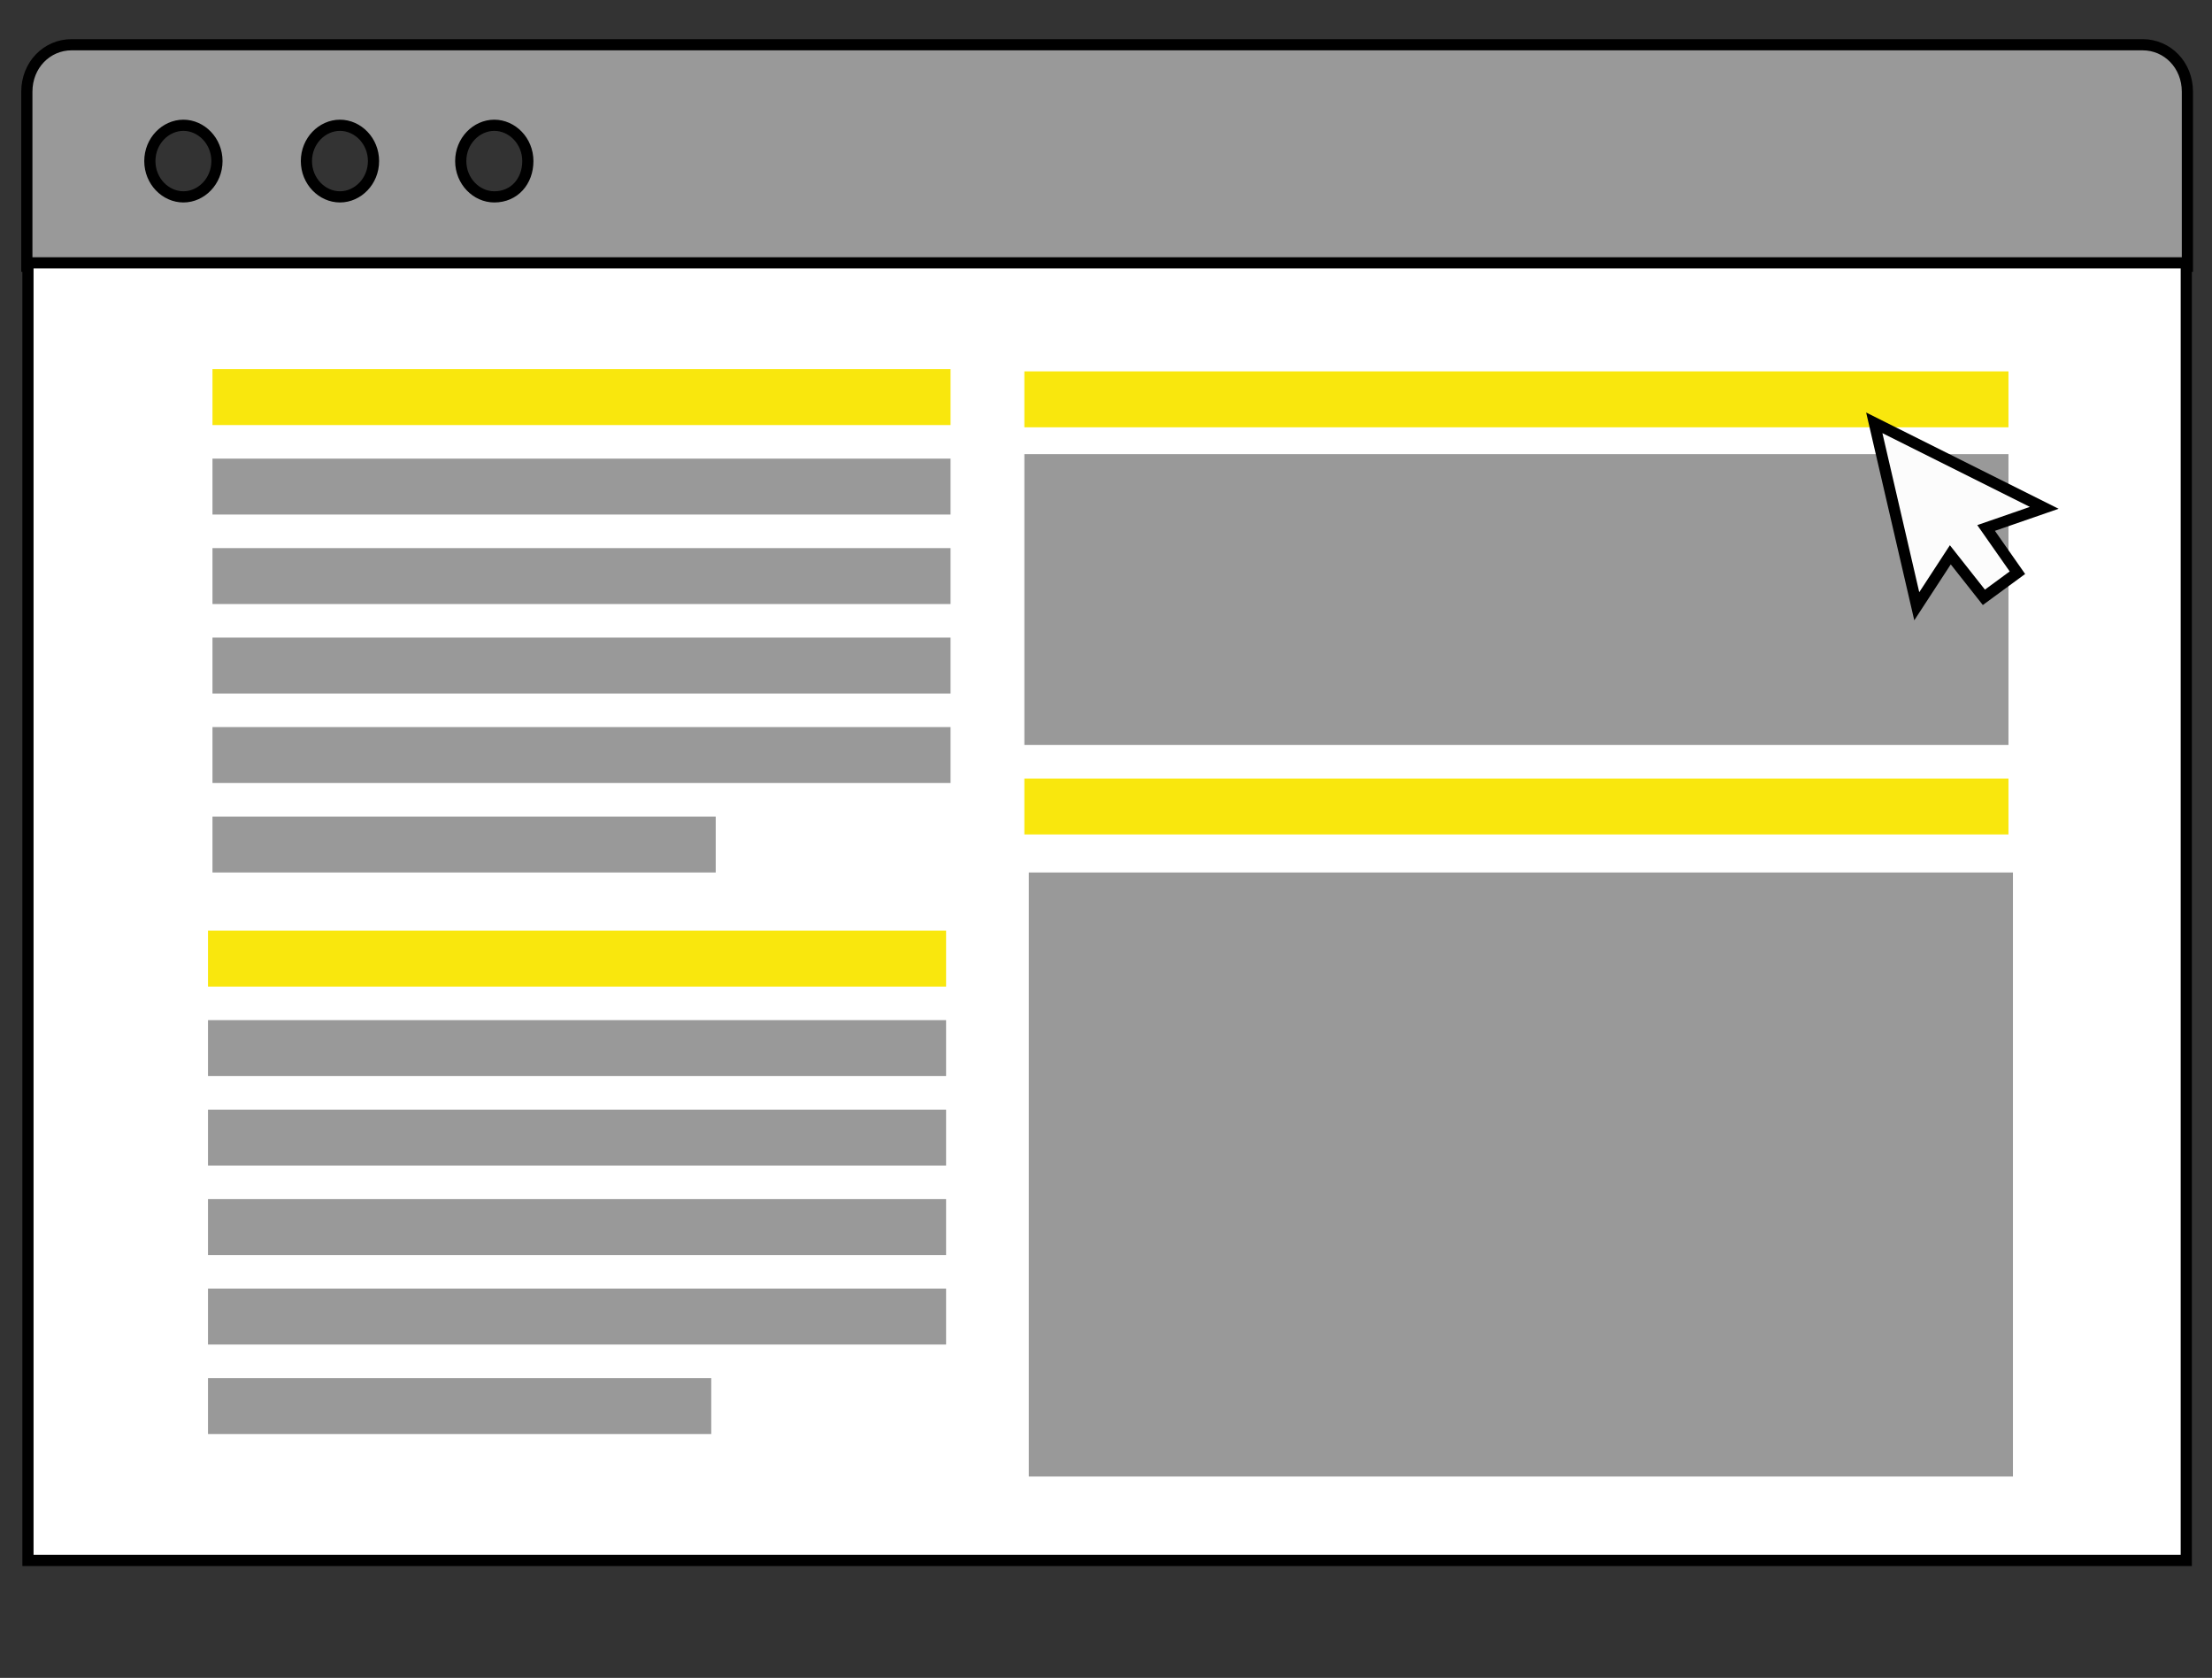 <?xml version="1.0" encoding="utf-8"?>
<!-- Generator: Adobe Illustrator 24.1.0, SVG Export Plug-In . SVG Version: 6.00 Build 0)  -->
<svg version="1.1" id="Layer_1" xmlns="http://www.w3.org/2000/svg" xmlns:xlink="http://www.w3.org/1999/xlink" x="0px" y="0px"
	 viewBox="0 0 98.9 75" style="enable-background:new 0 0 98.9 75;" xml:space="preserve">
<rect x="0" y="0" width="98.9" height="75" fill="#333333" stroke="none"/>
<style type="text/css">
	.st0{fill:#999999;stroke:#000000;stroke-width:0.5;stroke-miterlimit:10;}
	.st1{fill:#FFFFFF;}
	.st2{fill:#999999;}
	.st3{fill:#F9E70D;}
	.st4{fill:#FCFCFC;stroke:#000000;stroke-width:0.5;stroke-miterlimit:10;}
</style>
<path class="st0" d="M95.8,2H3.2c-1.1,0-2,0.9-2,2.1v7.8h96.6V4.1C97.8,2.9,96.9,2,95.8,2z M8.2,8.8c-0.8,0-1.5-0.7-1.5-1.6
	c0-0.9,0.7-1.6,1.5-1.6s1.5,0.7,1.5,1.6C9.7,8.1,9,8.8,8.2,8.8z M15.2,8.8c-0.8,0-1.5-0.7-1.5-1.6c0-0.9,0.7-1.6,1.5-1.6
	c0.8,0,1.5,0.7,1.5,1.6C16.7,8.1,16,8.8,15.2,8.8z M22.1,8.8c-0.8,0-1.5-0.7-1.5-1.6c0-0.9,0.7-1.6,1.5-1.6c0.8,0,1.5,0.7,1.5,1.6
	C23.6,8.1,23,8.8,22.1,8.8z"/>
<g>
	<rect x="1.2" y="11.8" class="st1" width="96.5" height="58"/>
	<path d="M97.5,12v57.5h-96V12H97.5 M98,11.5H1V70h97V11.5L98,11.5z"/>
</g>
<rect x="9.5" y="20.5" class="st2" width="33" height="2.5"/>
<rect x="9.5" y="16.5" class="st3" width="33" height="2.5"/>
<rect x="9.5" y="24.5" class="st2" width="33" height="2.5"/>
<rect x="9.5" y="28.5" class="st2" width="33" height="2.5"/>
<rect x="9.5" y="32.5" class="st2" width="33" height="2.5"/>
<rect x="9.5" y="36.5" class="st2" width="22.5" height="2.5"/>
<rect x="45.8" y="20.3" class="st2" width="44" height="13"/>
<rect x="46" y="39" class="st2" width="44" height="27"/>
<rect x="9.3" y="45.6" class="st2" width="33" height="2.5"/>
<rect x="9.3" y="41.6" class="st3" width="33" height="2.5"/>
<rect x="9.3" y="49.6" class="st2" width="33" height="2.5"/>
<rect x="9.3" y="53.6" class="st2" width="33" height="2.5"/>
<rect x="9.3" y="57.6" class="st2" width="33" height="2.5"/>
<rect x="9.3" y="61.6" class="st2" width="22.5" height="2.5"/>
<rect x="45.8" y="16.6" class="st3" width="44" height="2.5"/>
<rect x="45.8" y="34.8" class="st3" width="44" height="2.5"/>
<polygon class="st4" points="91.4,22.7 88.8,23.6 90.2,25.6 88.7,26.7 87.2,24.8 85.7,27.1 83.8,18.9 "/>
</svg>

